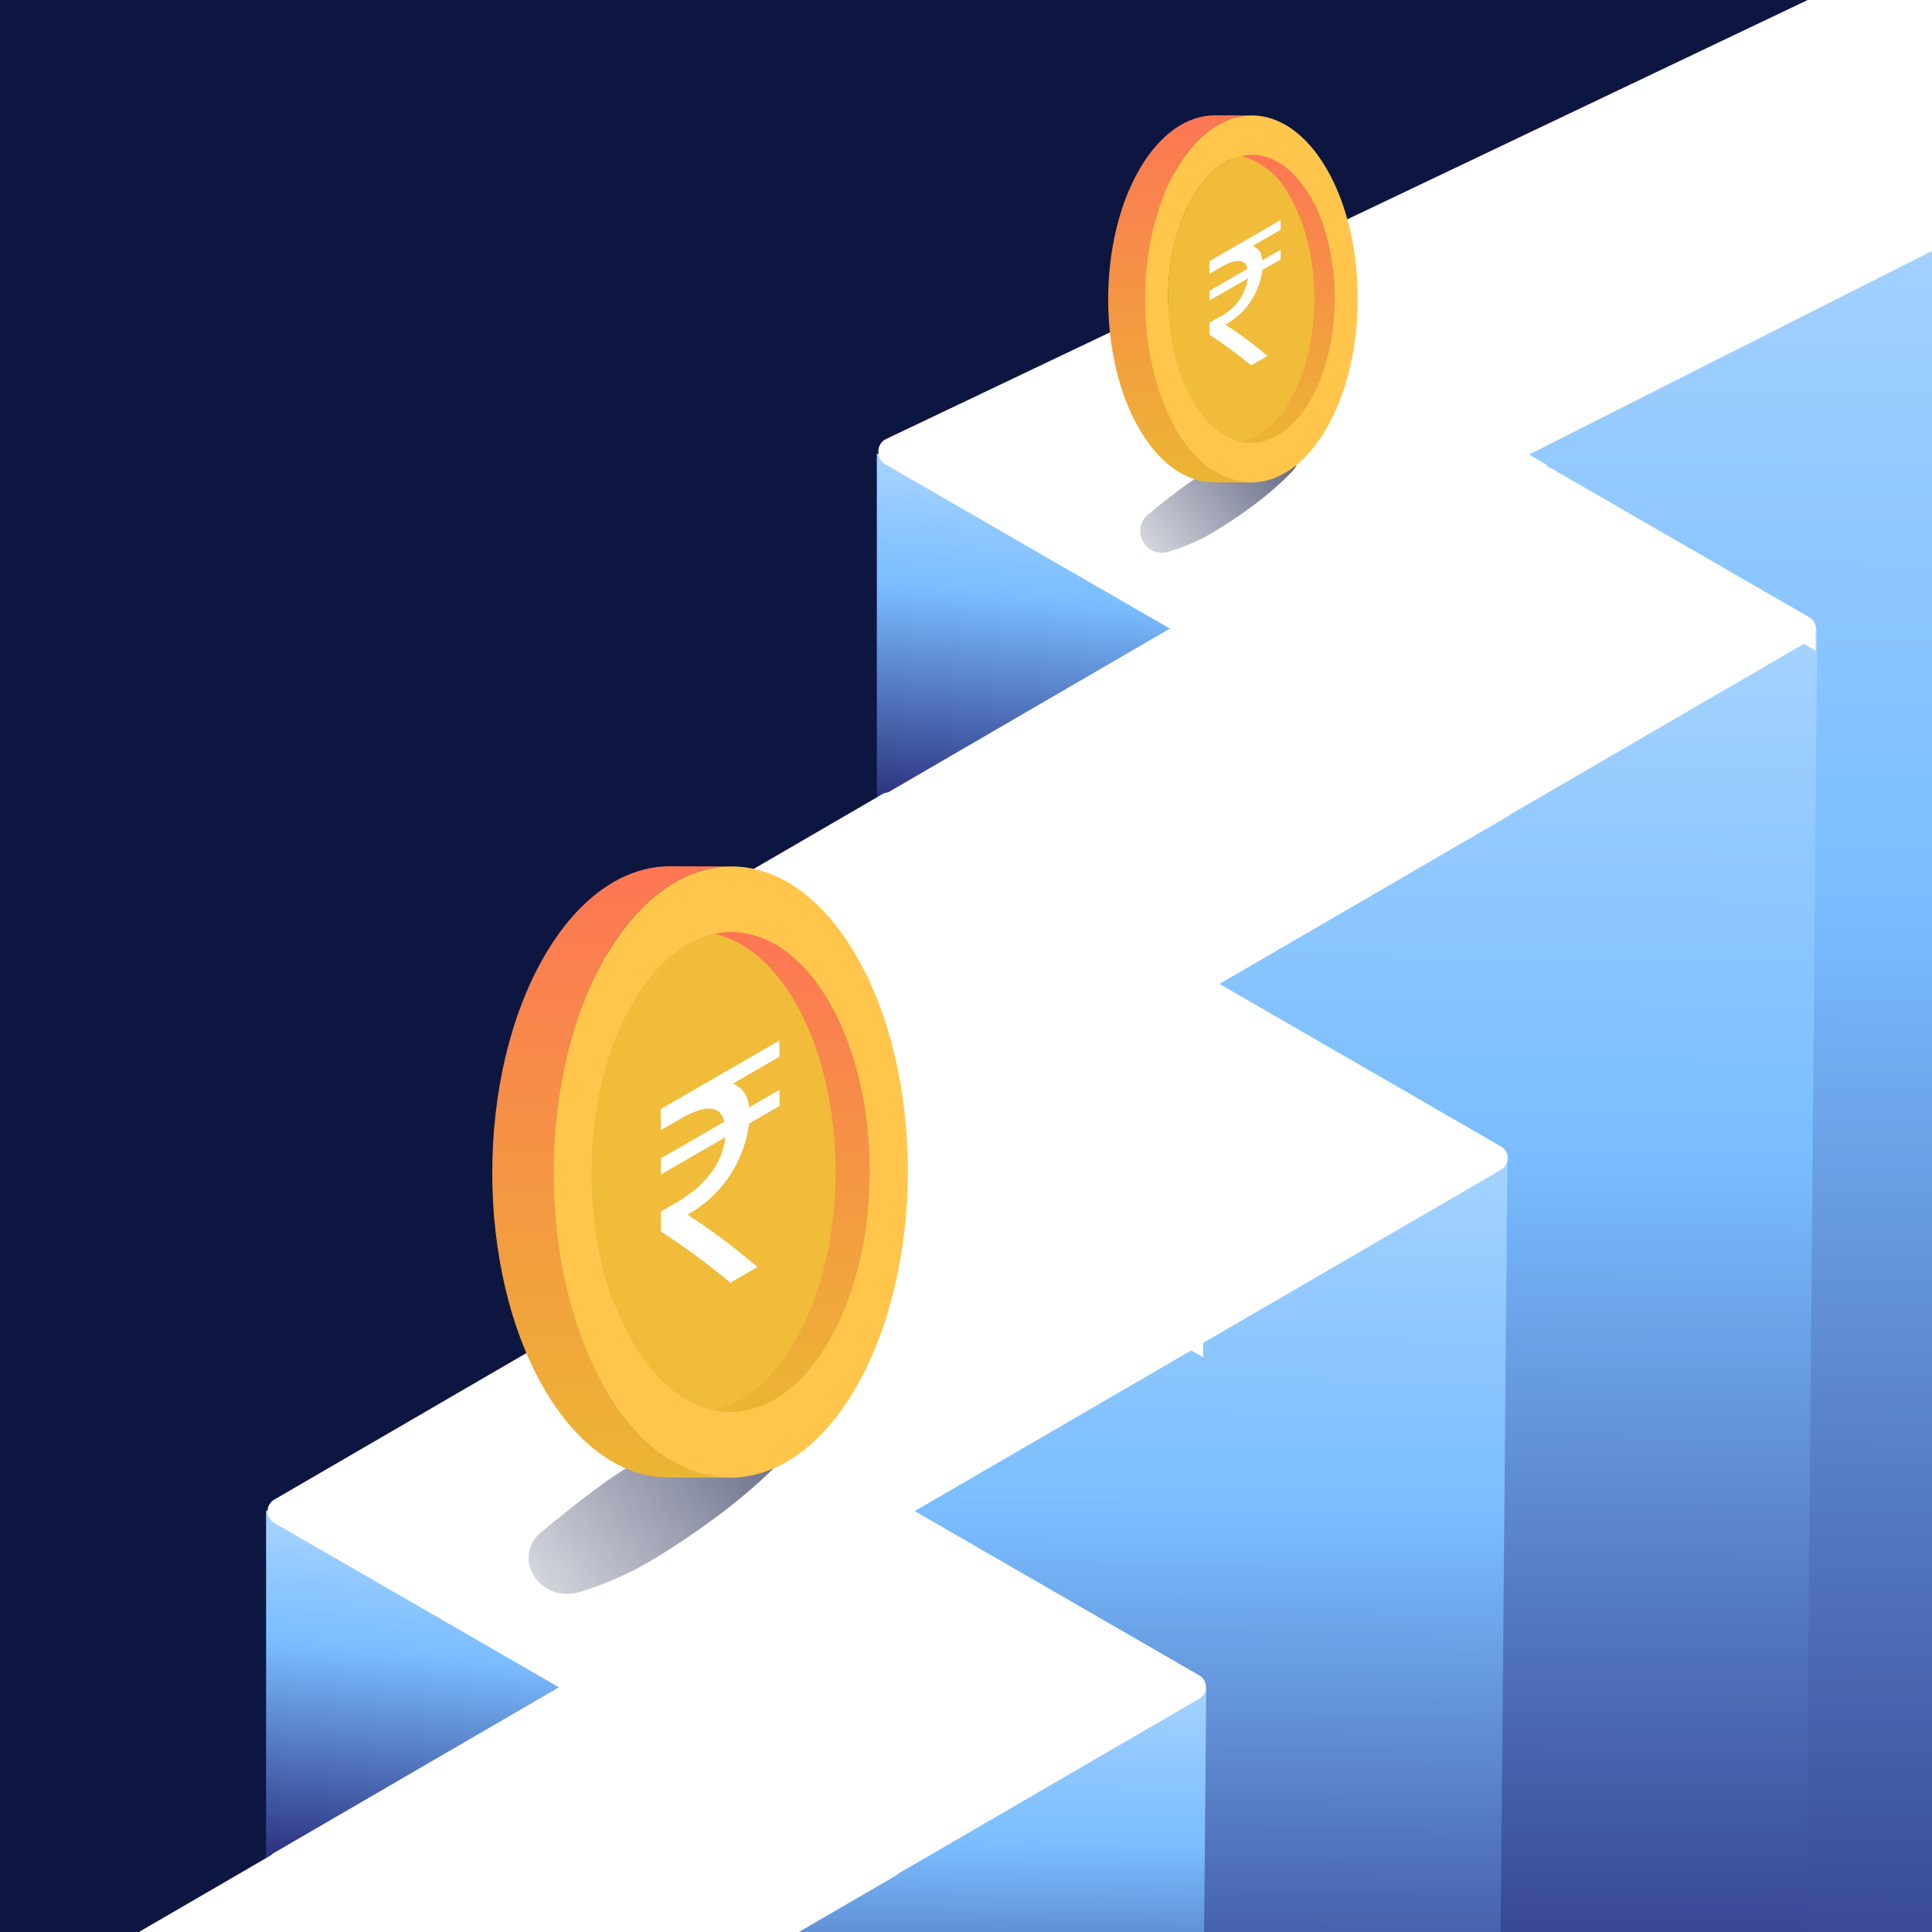 <svg id="Layer_1" data-name="Layer 1" xmlns="http://www.w3.org/2000/svg" xmlns:xlink="http://www.w3.org/1999/xlink" viewBox="0 0 150 150"><defs><style>.cls-1,.cls-2{fill:none;}.cls-14,.cls-2{stroke:#fff;stroke-miterlimit:10;stroke-width:2px;}.cls-3{clip-path:url(#clip-path);}.cls-4{fill:#0d1641;}.cls-5{fill:url(#linear-gradient);}.cls-6{fill:url(#linear-gradient-2);}.cls-7{fill:url(#linear-gradient-3);}.cls-8{fill:url(#linear-gradient-4);}.cls-9{fill:url(#linear-gradient-5);}.cls-10{fill:url(#linear-gradient-6);}.cls-11{fill:url(#linear-gradient-7);}.cls-12{isolation:isolate;}.cls-13{clip-path:url(#clip-path-2);}.cls-14,.cls-30{fill:#fff;}.cls-15{clip-path:url(#clip-path-3);}.cls-16{clip-path:url(#clip-path-4);}.cls-17{clip-path:url(#clip-path-5);}.cls-18{clip-path:url(#clip-path-6);}.cls-19{clip-path:url(#clip-path-7);}.cls-20{clip-path:url(#clip-path-8);}.cls-21{clip-path:url(#clip-path-9);}.cls-22{clip-path:url(#clip-path-10);}.cls-23{clip-path:url(#clip-path-11);}.cls-24{fill:url(#linear-gradient-8);}.cls-25{fill:#ffc64b;}.cls-26{fill:#f0bc39;}.cls-27{fill:url(#linear-gradient-9);}.cls-28{fill:url(#linear-gradient-10);}.cls-29{clip-path:url(#clip-path-12);}.cls-31{fill:url(#linear-gradient-11);}.cls-32{fill:url(#linear-gradient-12);}.cls-33{fill:url(#linear-gradient-13);}.cls-34{clip-path:url(#clip-path-13);}.cls-35{clip-path:url(#clip-path-14);}.cls-36{opacity:0.12;}.cls-37{clip-path:url(#clip-path-15);}</style><clipPath id="clip-path"><rect class="cls-1" x="-0.5" y="-1" width="151" height="151"/></clipPath><linearGradient id="linear-gradient" x1="124.923" y1="-79.724" x2="123.55" y2="214.241" gradientUnits="userSpaceOnUse"><stop offset="0" stop-color="#fff"/><stop offset="0.19" stop-color="#c8e4ff"/><stop offset="0.406" stop-color="#90c8ff"/><stop offset="0.51" stop-color="#7abdff"/><stop offset="0.909" stop-color="#1b1464"/></linearGradient><linearGradient id="linear-gradient-2" x1="111.143" y1="-22.211" x2="110.119" y2="196.963" xlink:href="#linear-gradient"/><linearGradient id="linear-gradient-3" x1="56.377" y1="40.549" x2="55.673" y2="191.274" xlink:href="#linear-gradient"/><linearGradient id="linear-gradient-4" x1="67.326" y1="109.832" x2="67.02" y2="175.243" xlink:href="#linear-gradient"/><linearGradient id="linear-gradient-5" x1="81.93" y1="20.741" x2="77.358" y2="71.037" xlink:href="#linear-gradient"/><linearGradient id="linear-gradient-6" x1="34.511" y1="102.804" x2="29.938" y2="153.101" xlink:href="#linear-gradient"/><linearGradient id="linear-gradient-7" x1="62.634" y1="58.533" x2="56.953" y2="121.023" gradientUnits="userSpaceOnUse"><stop offset="0" stop-color="#fff"/><stop offset="1" stop-color="#0d1641"/></linearGradient><clipPath id="clip-path-2"><path class="cls-2" d="M-1.821,158.483l23.488-13.65a.049.049,0,0,1,.049-0l23.648,13.653a.049.049,0,0,1,0.0.085l-23.488,13.65a.049.049,0,0,1-.049 0l-23.648-13.653A.049.049,0,0,1-1.821,158.483Z"/></clipPath><clipPath id="clip-path-3"><path class="cls-2" d="M21.8,144.709l23.488-13.65a.049.049,0,0,1,.049-0l23.648,13.653a.049.049,0,0,1,0.0.085l-23.488,13.65a.049.049,0,0,1-.049 0l-23.648-13.653A.049.049,0,0,1,21.8,144.709Z"/></clipPath><clipPath id="clip-path-4"><path class="cls-2" d="M45.421,130.936l23.488-13.65a.049.049,0,0,1,.049-0l23.648,13.653a.049.049,0,0,1,0.0.085l-23.488,13.65a.049.049,0,0,1-.049 0l-23.648-13.653A.049.049,0,0,1,45.421,130.936Z"/></clipPath><clipPath id="clip-path-5"><path class="cls-2" d="M21.8,117.291l23.488-13.65a.049.049,0,0,1,.049-0l23.648,13.653a.049.049,0,0,1,0.0.085l-23.488,13.65a.049.049,0,0,1-.049 0L21.8,117.376A.049.049,0,0,1,21.8,117.291Z"/></clipPath><clipPath id="clip-path-6"><path class="cls-2" d="M45.228,103.645l23.488-13.65a.049.049,0,0,1,.049-0l23.648,13.653a.049.049,0,0,1,0.0.085l-23.488,13.65a.049.049,0,0,1-.049 0l-23.648-13.653A.049.049,0,0,1,45.228,103.645Z"/></clipPath><clipPath id="clip-path-7"><path class="cls-2" d="M68.849,89.872l23.488-13.65a.049.049,0,0,1,.049-0l23.648,13.653a.049.049,0,0,1,0.0.085l-23.488,13.65a.049.049,0,0,1-.049 0L68.849,89.957A.049.049,0,0,1,68.849,89.872Z"/></clipPath><clipPath id="clip-path-8"><path class="cls-2" d="M45.512,76.178,69,62.528a.049.049,0,0,1,.049-0l23.648,13.653a.049.049,0,0,1,0.0.085L69.209,89.916a.049.049,0,0,1-.049 0l-23.648-13.653A.049.049,0,0,1,45.512,76.178Z"/></clipPath><clipPath id="clip-path-9"><path class="cls-2" d="M69.282,62.484l23.488-13.65a.049.049,0,0,1,.049-0l23.648,13.653a.049.049,0,0,1,0.0.085l-23.488,13.65a.049.049,0,0,1-.049 0L69.282,62.569A.049.049,0,0,1,69.282,62.484Z"/></clipPath><clipPath id="clip-path-10"><path class="cls-2" d="M69.235,35.097,95.193,22.674c.015-.009,21.227,12.426,21.227,12.426a.049.049,0,0,1,0.0.085L92.932,48.835a.049.049,0,0,1-.049 0L69.235,35.182A.049.049,0,0,1,69.235,35.097Z"/></clipPath><clipPath id="clip-path-11"><path class="cls-2" d="M92.789,48.79l23.488-13.65a.049.049,0,0,1,.049-0l23.648,13.653a.049.049,0,0,1,0.0.085l-23.488,13.65a.049.049,0,0,1-.049 0L92.789,48.876A.049.049,0,0,1,92.789,48.79Z"/></clipPath><linearGradient id="linear-gradient-8" x1="35.299" y1="128.648" x2="73.324" y2="99.583" xlink:href="#linear-gradient-7"/><linearGradient id="linear-gradient-9" x1="1039.307" y1="3973.266" x2="1076.584" y2="3973.266" gradientTransform="translate(4034.721 -966.949) rotate(90)" gradientUnits="userSpaceOnUse"><stop offset="0" stop-color="#fd7654"/><stop offset="0.999" stop-color="#ecb533"/></linearGradient><linearGradient id="linear-gradient-10" x1="1034.205" y1="3987.208" x2="1081.675" y2="3987.208" xlink:href="#linear-gradient-9"/><clipPath id="clip-path-12"><polygon class="cls-1" points="51.342 102.684 51.295 86.111 60.509 80.791 60.556 97.364 51.342 102.684"/></clipPath><linearGradient id="linear-gradient-11" x1="85.037" y1="45.82" x2="107.871" y2="28.366" xlink:href="#linear-gradient-7"/><linearGradient id="linear-gradient-12" x1="978.967" y1="3934.729" x2="1001.352" y2="3934.729" xlink:href="#linear-gradient-9"/><linearGradient id="linear-gradient-13" x1="975.903" y1="3943.101" x2="1004.409" y2="3943.101" xlink:href="#linear-gradient-9"/><clipPath id="clip-path-13"><polygon class="cls-1" points="93.923 30.227 93.894 20.279 99.424 17.087 99.452 27.035 93.923 30.227"/></clipPath><clipPath id="clip-path-14"><path class="cls-1" d="M131.23,268A6.77,6.77,0,0,1,138,274.77V418.197H-12.197V274.77"/></clipPath><clipPath id="clip-path-15"><rect class="cls-1" x="-241.505" y="194.621" width="498.746" height="498.746" rx="22.479"/></clipPath></defs><title>smlcse</title><g class="cls-3"><rect class="cls-4" x="-0.5" y="-1" width="152.887" height="152.887"/><path class="cls-5" d="M157.479,15.41,91.324,48.486c-.016,3.94.171,7.883.429,11.819.409,6.222,1.054,12.451,1.16,18.688.11,6.466.163,12.927.381,19.392.22,6.525.492,13.049.709,19.574l13.595-.069v35.879H153.368V117.657l.436-.002Z"/><path class="cls-6" d="M80.368,84.471c-.015,3.819.164,7.641.411,11.455.391,6.031,1.009,12.067,1.111,18.113.106,6.267.156,12.529.365,18.795.21,6.324.471,12.647.679,18.971l57.26-.294.894-102.765Z"/><polygon class="cls-7" points="-5.078 160.822 116.422 160.202 117.042 89.533 -5.078 160.822"/><polygon class="cls-8" points="40.655 162.027 93.384 161.758 93.653 131.09 40.655 162.027"/><polygon class="cls-9" points="68.078 35.185 68.078 62.69 91.896 49.042 68.078 35.185"/><polygon class="cls-10" points="20.659 117.248 20.659 144.754 44.477 131.106 20.659 117.248"/><polygon class="cls-11" points="45.424 76.478 45.424 110.652 75.016 93.696 45.424 76.478"/><g class="cls-12"><g class="cls-13"><polyline class="cls-14" points="45.438 158.528 21.692 144.819 -1.894 158.525 21.852 172.235 45.438 158.528"/></g><path class="cls-2" d="M-1.821,158.483l23.488-13.65a.049.049,0,0,1,.049-0l23.648,13.653a.049.049,0,0,1,0.0.085l-23.488,13.65a.049.049,0,0,1-.049 0l-23.648-13.653A.049.049,0,0,1-1.821,158.483Z"/></g><g class="cls-12"><g class="cls-15"><polyline class="cls-14" points="69.059 144.755 45.313 131.045 21.727 144.752 45.473 158.462 69.059 144.755"/></g><path class="cls-2" d="M21.8,144.709l23.488-13.65a.049.049,0,0,1,.049-0l23.648,13.653a.049.049,0,0,1,0.0.085l-23.488,13.65a.049.049,0,0,1-.049 0l-23.648-13.653A.049.049,0,0,1,21.8,144.709Z"/></g><g class="cls-12"><g class="cls-16"><polyline class="cls-14" points="92.68 130.982 69.094 144.689 45.348 130.979 68.934 117.272 92.68 130.982 92.68 155.857 50.656 155.857"/></g><path class="cls-2" d="M45.421,130.936l23.488-13.65a.049.049,0,0,1,.049-0l23.648,13.653a.049.049,0,0,1,0.0.085l-23.488,13.65a.049.049,0,0,1-.049 0l-23.648-13.653A.049.049,0,0,1,45.421,130.936Z"/></g><g class="cls-12"><g class="cls-17"><polyline class="cls-14" points="69.059 117.336 45.313 103.627 21.727 117.333 45.473 131.043 69.059 117.336"/></g><path class="cls-2" d="M21.8,117.291l23.488-13.65a.049.049,0,0,1,.049-0l23.648,13.653a.049.049,0,0,1,0.0.085l-23.488,13.65a.049.049,0,0,1-.049 0L21.8,117.376A.049.049,0,0,1,21.8,117.291Z"/></g><g class="cls-12"><g class="cls-18"><polyline class="cls-14" points="92.487 103.691 68.741 89.981 45.155 103.688 68.901 117.397 92.487 103.691"/></g><path class="cls-2" d="M45.228,103.645l23.488-13.65a.049.049,0,0,1,.049-0l23.648,13.653a.049.049,0,0,1,0.0.085l-23.488,13.65a.049.049,0,0,1-.049 0l-23.648-13.653A.049.049,0,0,1,45.228,103.645Z"/></g><g class="cls-12"><g class="cls-19"><polyline class="cls-14" points="116.108 89.917 92.362 76.208 68.776 89.915 92.522 103.624 116.108 89.917"/></g><path class="cls-2" d="M68.849,89.872l23.488-13.65a.049.049,0,0,1,.049-0l23.648,13.653a.049.049,0,0,1,0.0.085l-23.488,13.65a.049.049,0,0,1-.049 0L68.849,89.957A.049.049,0,0,1,68.849,89.872Z"/></g><g class="cls-12"><g class="cls-20"><polyline class="cls-14" points="92.771 76.224 69.025 62.514 45.438 76.221 69.184 89.93 92.771 76.224"/></g><path class="cls-2" d="M45.512,76.178,69,62.528a.049.049,0,0,1,.049-0l23.648,13.653a.049.049,0,0,1,0.0.085L69.209,89.916a.049.049,0,0,1-.049 0l-23.648-13.653A.049.049,0,0,1,45.512,76.178Z"/></g><g class="cls-12"><g class="cls-21"><polyline class="cls-14" points="116.541 62.53 92.795 48.82 69.209 62.527 92.955 76.237 116.541 62.53"/></g><path class="cls-2" d="M69.282,62.484l23.488-13.65a.049.049,0,0,1,.049-0l23.648,13.653a.049.049,0,0,1,0.0.085l-23.488,13.65a.049.049,0,0,1-.049 0L69.282,62.569A.049.049,0,0,1,69.282,62.484Z"/></g><g class="cls-12"><g class="cls-22"><polyline class="cls-14" points="116.494 35.142 94.655 22.405 69.161 35.139 92.907 48.849 116.494 35.142"/></g><path class="cls-2" d="M69.235,35.097,95.193,22.674c.015-.009,21.227,12.426,21.227,12.426a.049.049,0,0,1,0.0.085L92.932,48.835a.049.049,0,0,1-.049 0L69.235,35.182A.049.049,0,0,1,69.235,35.097Z"/></g><g class="cls-12"><g class="cls-23"><polyline class="cls-14" points="140.047 48.836 116.302 35.126 92.715 48.833 116.461 62.543 140.047 48.836"/></g><path class="cls-2" d="M92.789,48.79l23.488-13.65a.049.049,0,0,1,.049-0l23.648,13.653a.049.049,0,0,1,0.0.085l-23.488,13.65a.049.049,0,0,1-.049 0L92.789,48.876A.049.049,0,0,1,92.789,48.79Z"/></g><rect class="cls-1" x="-0.5" y="-1" width="152.887" height="152.887" rx="6.891"/><path class="cls-14" d="M69.218,34.992,148.728-2.883l3.108-3.208L167.022,9.761,116.446,35.318,69.231,35.049A.03.03,0,0,1,69.218,34.992Z"/><path class="cls-24" d="M50.853,112.882c-2.256.651-6.906,4.49-8.81,6.06-2.332,1.923-.268,5.422,2.784,4.711a25.473,25.473,0,0,0,5.847-2.556,63.633,63.633,0,0,0,5.676-3.874,41.65,41.65,0,0,0,4.323-3.824c1.715-1.829-.103-1.98-3.195-1.928a10.596,10.596,0,0,0-5.419,1.684C50.884,113.901,52.219,112.488,50.853,112.882Z"/><g class="cls-12"><path class="cls-25" d="M59.598,77.758a10.643,10.643,0,0,0-5.574-5.088q2.388.007,4.776.014a10.643,10.643,0,0,1,5.574,5.088c4.218,7.258,4.218,19.061 0,26.367-2.108,3.651-4.871,5.486-7.635,5.501l-4.776-.014c2.764-.015,5.527-1.85,7.635-5.501C63.816,96.819,63.815,85.015,59.598,77.758Z"/><path class="cls-25" d="M54.024,72.669a6.474,6.474,0,0,0-2.009-.33l4.776.014a6.472,6.472,0,0,1,2.009.33q-1.194-.003-2.388-.007l-.625-.002-.913-.003c-.173-.001-.403-.001-.576-.002A1.953,1.953,0,0,1,54.024,72.669Z"/><path class="cls-26" d="M56.687,109.639,51.911,109.626c-2.746-.008-5.488-1.813-7.584-5.419-4.218-7.258-4.218-19.061-.002-26.363,2.122-3.676,4.908-5.512,7.689-5.504l4.776.014c-2.781-.008-5.567,1.828-7.689,5.504-4.216,7.302-4.216,19.105.002,26.363C51.199,107.826,53.941,109.631,56.687,109.639Z"/><path class="cls-25" d="M51.91,109.626c.018 0.0.035,0,.053-0q2.388.007,4.776.014-.026 0-.053 0C55.254,109.635,53.343,109.63,51.91,109.626Z"/><path class="cls-26" d="M64.374,104.138c-4.216,7.302-11.053,7.34-15.271.083s-4.218-19.061-.002-26.363c4.218-7.305,11.055-7.344,15.273-.086S68.592,96.833,64.374,104.138Z"/><path class="cls-27" d="M61.711,77.771c4.218,7.258,4.218,19.061 0,26.367-1.777,3.079-4.021,4.861-6.338,5.355,3.199.683,6.545-1.1,9.001-5.355,4.218-7.305,4.218-19.109-0-26.367-2.439-4.197-5.754-5.949-8.932-5.272C57.734,72.989,59.951,74.743,61.711,77.771Z"/><path class="cls-28" d="M56.673,114.726l-4.776-.014c-3.495-.01-6.985-2.307-9.653-6.897-5.366-9.234-5.366-24.258-0-33.553,2.702-4.679,6.248-7.016,9.788-7.006l4.776.014c-3.54-.01-7.086,2.327-9.788,7.006-5.366,9.295-5.366,24.319 0,33.553C49.688,112.418,53.178,114.716,56.673,114.726Z"/><path class="cls-25" d="M66.458,107.723c-5.366,9.295-14.069,9.344-19.437.106-5.366-9.234-5.367-24.258-0-33.553,5.368-9.298,14.071-9.347,19.437-.113C71.826,83.401,71.826,98.425,66.458,107.723Zm-17.356-29.866c-4.216,7.302-4.216,19.105.002,26.363s11.055,7.219,15.271-.083c4.218-7.305,4.218-19.109-0-26.367s-11.055-7.219-15.273.086"/></g><g class="cls-12"><g class="cls-29"><path class="cls-30" d="M60.509,80.791l-9.213,5.319.005,1.636,1.558-.899c1.903-1.098,3.067-1.043,3.377.24l-4.929,2.846.004,1.255,4.993-2.883c-.148,1.827-1.416,3.691-3.778,5.054L51.318,94.056l.004,1.563a58.769,58.769,0,0,1,5.383,3.969l2.101-1.213A49.486,49.486,0,0,0,53.378,94.307a9.507,9.507,0,0,0,4.783-7.075L60.523,85.868l-.004-1.255-2.382,1.375a1.991,1.991,0,0,0-1.233-1.86l3.607-2.083-.004-1.255"/></g></g><path class="cls-31" d="M94.377,36.353c-1.355.391-4.147,2.696-5.29,3.639a1.675,1.675,0,0,0,1.672,2.829,15.296,15.296,0,0,0,3.511-1.535,38.211,38.211,0,0,0,3.408-2.326,25.009,25.009,0,0,0,2.596-2.296c1.03-1.098-.062-1.189-1.919-1.157a6.363,6.363,0,0,0-3.254,1.011C94.396,36.964,95.197,36.116,94.377,36.353Z"/><g class="cls-12"><path class="cls-25" d="M98.877,15.26a6.391,6.391,0,0,0-3.347-3.056q1.434.004,2.868.008a6.391,6.391,0,0,1,3.347,3.056c2.533,4.358,2.533,11.446 0,15.833-1.266,2.192-2.925,3.294-4.585,3.303l-2.868-.008c1.66-.009,3.319-1.111,4.585-3.303C101.41,26.707,101.41,19.619,98.877,15.26Z"/><path class="cls-25" d="M95.53,12.205a3.887,3.887,0,0,0-1.207-.198L97.192,12.015a3.887,3.887,0,0,1,1.207.198q-.717-.002-1.434-.004l-.375-.001-.548-.002-.346-.001A1.172,1.172,0,0,1,95.53,12.205Z"/><path class="cls-26" d="M97.13,34.405l-2.868-.008c-1.649-.005-3.296-1.088-4.554-3.254C87.175,26.785,87.175,19.697,89.706,15.312c1.274-2.208,2.947-3.31,4.618-3.305l2.868.008c-1.67-.005-3.343,1.098-4.618,3.305-2.532,4.385-2.531,11.473.001,15.831C93.834,33.317,95.481,34.401,97.13,34.405Z"/><path class="cls-25" d="M94.261,34.397c.011,0,.021,0,.032,0q1.434.004,2.868.008-.016 0-.032,0Z"/><path class="cls-26" d="M101.746,31.102c-2.532,4.385-6.637,4.408-9.17.05S90.043,19.705,92.574,15.32c2.533-4.387,6.638-4.41,9.171-.052S104.278,26.715,101.746,31.102Z"/><path class="cls-32" d="M100.146,15.269c2.533,4.358,2.533,11.446 0,15.833a6.124,6.124,0,0,1-3.806,3.215c1.921.41,3.93-.661,5.405-3.215,2.533-4.387,2.533-11.475-0-15.833-1.465-2.52-3.455-3.572-5.364-3.166A6.065,6.065,0,0,1,100.146,15.269Z"/><path class="cls-33" d="M97.121,37.46l-2.868-.008c-2.099-.006-4.195-1.385-5.796-4.142-3.223-5.545-3.223-14.567-0-20.149,1.622-2.81,3.752-4.213,5.878-4.207l2.868.008c-2.126-.006-4.255,1.397-5.878,4.207C88.102,18.751,88.102,27.773,91.325,33.318,92.926,36.074,95.022,37.454,97.121,37.46Z"/><path class="cls-25" d="M102.997,33.255c-3.222,5.582-8.448,5.611-11.672.064C88.102,27.773,88.102,18.751,91.324,13.169c3.224-5.584,8.45-5.613,11.672-.068C106.22,18.649,106.22,27.671,102.997,33.255ZM92.574,15.32c-2.532,4.385-2.531,11.473.001,15.831s6.638,4.335,9.17-.05c2.533-4.387,2.533-11.475-0-15.833s-6.638-4.335-9.171.052"/></g><g class="cls-12"><g class="cls-34"><path class="cls-30" d="M99.424,17.087l-5.529,3.192.003.983.932-.538c1.143-.66,1.84-.629,2.028.145l-2.956,1.707.002.756,2.994-1.729a4.065,4.065,0,0,1-2.268,3.029l-.722.417.003.939a38.426,38.426,0,0,1,3.23,2.383l1.264-.73a29.317,29.317,0,0,0-3.262-2.438,5.715,5.715,0,0,0,2.872-4.245l1.417-.818L99.43,19.383l-1.43.826a1.188,1.188,0,0,0-.739-1.117l2.164-1.25-.002-.756"/></g></g></g><g class="cls-35"><g class="cls-36"><g class="cls-37"><path class="cls-30" d="M77.821,139.266c-9.401-4.408-9.784,14.277-.822,10.528.823-.344.462-1.704-.374-1.355-6.797,2.843-6.212-11.101.486-7.96.815.382,1.529-.828.709-1.213Z"/><path class="cls-30" d="M79.078,139.761c.663,2.616,1.481,5.179,2.288,7.754.27.861,1.627.493,1.355-.374-.808-2.574-1.625-5.138-2.289-7.754a.703.703,0,0,0-1.355.374Z"/><path class="cls-30" d="M82.674,138.866c.875,2.684,1.802,5.348,2.616,8.052a.703.703,0,0,0,1.355-.374c-.814-2.703-1.74-5.368-2.615-8.051-.28-.858-1.637-.491-1.355.373Z"/><path class="cls-30" d="M79.756,144.75a38.135,38.135,0,0,0,4.764-.621c.893-.146.512-1.499-.374-1.355a34.888,34.888,0,0,1-4.39.571c-.904.034-.906,1.439,0,1.405Z"/><path class="cls-30" d="M89.844,148.279q1.029-.919,2.057-1.838-.515-.209-1.032-.42a6.868,6.868,0,0,1-.599,4.032c-.24.626.537,1.041,1.032.794q.81,2.002-.757,1.443c-.901-.091-.893,1.314,0,1.405,5.084.518,4.733-6.405.047-4.062q.517.397,1.032.793a7.319,7.319,0,0,0,.599-4.78.709.709,0,0,0-1.032-.42A7.741,7.741,0,0,0,88.63,147.57c-.537.732.683,1.431,1.214.709Z"/><path class="cls-30" d="M138.885,139.22q-.158-.264-.322-.524c-.291-.466-1.184-.472-1.284.168-.419,2.69.847,5.867,2.027,8.221.406.811,1.618.099,1.214-.709-.941-1.877-2.224-4.97-1.886-7.139q-.642.083-1.284.168.164.259.322.523a.703.703,0,0,0,1.214-.709Z"/><path class="cls-30" d="M141.704,137.984c1.805,2.071,3.428,6.409,2.762,9.157-.213.88,1.142,1.254,1.355.374.799-3.295-.954-8.035-3.123-10.524-.596-.684-1.586.314-.994.994Z"/><path class="cls-30" d="M138.278,143.558a49.628,49.628,0,0,0,6.399-.622c.892-.152.512-1.506-.374-1.355a46.678,46.678,0,0,1-6.025.572c-.903.037-.906,1.442,0,1.405Z"/><path class="cls-30" d="M148.441,147.04q1.202-1.515,2.095.757.27.641.541,1.284.488.883.976,1.765a7.337,7.337,0,0,1-1.839-.29,6.13,6.13,0,0,1-2.285-1.04c-.708-.547-1.71.44-.993.994,1.39,1.075,6.58,3.238,7.679.649,1.202-2.832-1.793-4.954-4.247-3.29a.706.706,0,0,0,.542,1.284c4.245-.913,1.146-6.564-3.178-3.325-.716.536-.017,1.757.709,1.213Z"/></g></g></g><rect class="cls-1" width="150" height="150"/></svg>